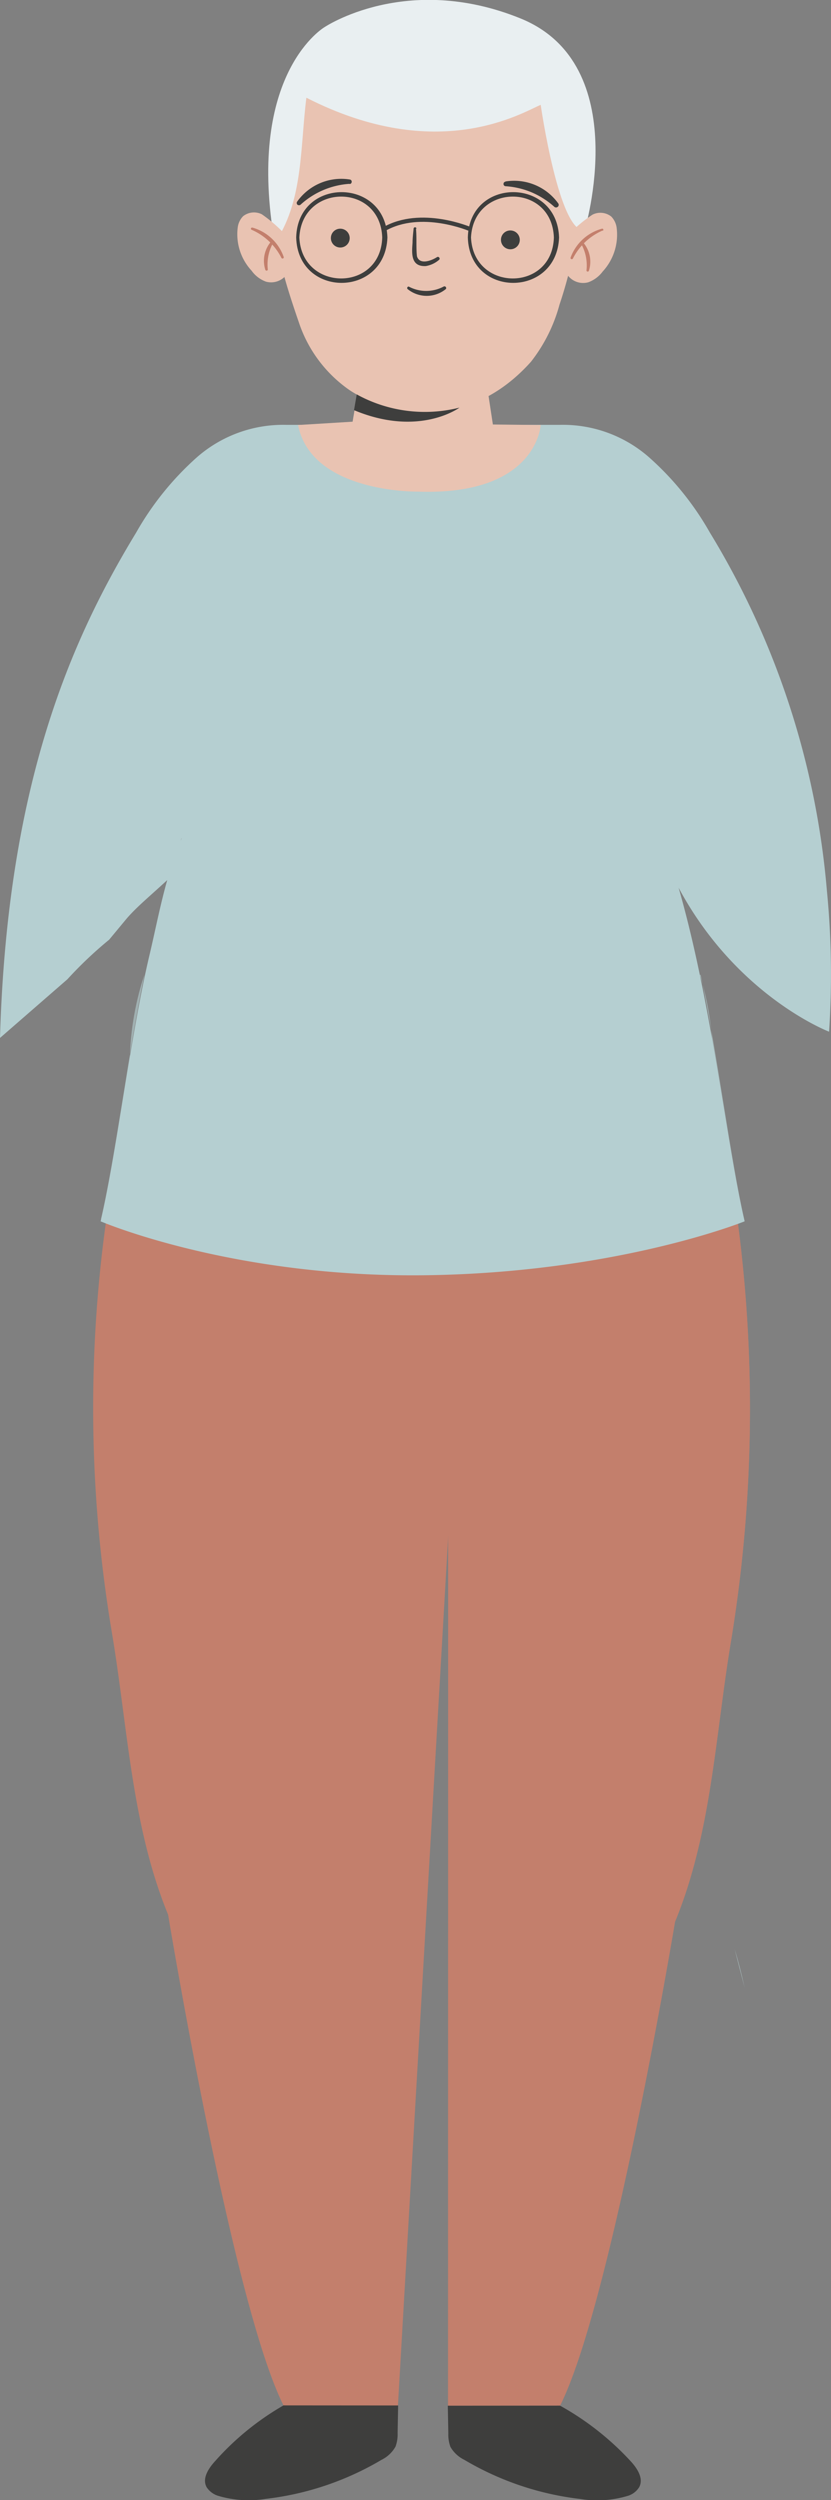 <svg xmlns="http://www.w3.org/2000/svg" xmlns:xlink="http://www.w3.org/1999/xlink" viewBox="0 0 94.55 284.23"><rect x="0" y="0" width="94.55" height="284.23" fill="#808080" stroke="none"/><defs><clipPath id="clip-path"><rect x="50.93" y="174.57" width="4.84" height="98.92" style="fill:none"/></clipPath><clipPath id="clip-path-2"><rect x="40.83" y="174.57" width="10.15" height="98.92" style="fill:none"/></clipPath><clipPath id="clip-path-3"><rect x="11.49" y="110.8" width="73.27" height="34.15" style="fill:none"/></clipPath><clipPath id="clip-path-5"><rect x="12.04" y="139.04" width="71.83" height="8.26" style="fill:none"/></clipPath></defs><g id="Layer_2" data-name="Layer 2"><g id="BACKGROUND"><path d="M84.73,226c-.36-1.59-.74-3.08-1.14-4.4Z" style="fill:#b5cfd1"/><path id="Path_4488" data-name="Path 4488" d="M12.07,138.82a154.16,154.16,0,0,0,.66,46.78c1.82,10.82,2.23,21.93,6.4,32.08,0,0,7.28,44.18,13.14,55.81h13L51,174.57v98.92H63.72c5.86-11.63,13.08-55,13.08-55,4.18-10.14,4.58-21.26,6.4-32.08a162.79,162.79,0,0,0,.66-48.08" style="fill:#c37f6c"/><path id="Path_4489" data-name="Path 4489" d="M55.77,273.49h7.95c5.86-11.64,13.08-55,13.08-55,4.18-10.14,4.58-21.26,6.4-32.08a162.79,162.79,0,0,0,.66-48.08" style="fill:#c37f6c"/><path id="Path_4490" data-name="Path 4490" d="M51,174.57v98.92h4.78" style="fill:#c37f6c"/><g id="Group_3774" data-name="Group 3774" style="opacity:0.3"><g id="Group_3773" data-name="Group 3773"><g style="clip-path:url(#clip-path)"><g id="Group_3772" data-name="Group 3772"><path id="Path_4491" data-name="Path 4491" d="M51,174.57s2,97.52,4.79,98.92l-4.85,0" style="fill:#c37f6c"/></g></g></g></g><g id="Group_3777" data-name="Group 3777" style="opacity:0.3"><g id="Group_3776" data-name="Group 3776"><g style="clip-path:url(#clip-path-2)"><g id="Group_3775" data-name="Group 3775"><path id="Path_4492" data-name="Path 4492" d="M40.83,273.49h4.46L51,174.57s-5.82,87.95-10.16,98.92" style="fill:#c37f6c"/></g></g></g></g><g id="Group_3783" data-name="Group 3783" style="opacity:0.7"><g id="Group_3782" data-name="Group 3782"><g style="clip-path:url(#clip-path-3)"><g id="Group_3781" data-name="Group 3781"><g id="Group_3780" data-name="Group 3780" style="opacity:0.85"><g id="Group_3779" data-name="Group 3779"><g style="clip-path:url(#clip-path-3)"><g id="Group_3778" data-name="Group 3778"><path id="Path_4494" data-name="Path 4494" d="M79.72,110.82c1.92,9,3.36,20.81,5,28,0,0-14.48,5.86-36.43,6.13s-36.85-6.13-36.85-6.13c1.69-7.2,3.13-19,5-28,0,0-6,16,4.78,25.13,4.89,4.16,14.83,5,27.55,5.67,42.55,2.24,30.85-30.78,30.85-30.78" style="fill:#b5cfd1"/></g></g></g></g></g></g></g></g><g id="Group_3786" data-name="Group 3786" style="opacity:0.3"><g id="Group_3785" data-name="Group 3785"><g style="clip-path:url(#clip-path-5)"><g id="Group_3784" data-name="Group 3784"><path id="Path_4522" data-name="Path 4522" d="M12,139s15.87,6.82,38.34,5.87,33.49-5.74,33.49-5.74-7.56,8.64-37.64,8.1C16.5,146.73,12,139,12,139" style="fill:#c37f6c"/></g></g></g></g><path d="M94.33,117.29a98.19,98.19,0,0,0-.25-16.07A93.16,93.16,0,0,0,80.77,60.55,33.43,33.43,0,0,0,73.86,52a14.85,14.85,0,0,0-10.14-3.7H32.53A14.88,14.88,0,0,0,22.39,52a33.65,33.65,0,0,0-6.91,8.57C8,72.87.83,89.29,0,118l7.67-6.67a45.54,45.54,0,0,1,4.75-4.5l2-2.41c1.25-1.44,2.71-2.59,5.12-4.84.11-.1,1-4.32,1.13-4.28s.05-.12,0,0c-1.94,4.65-2.63,8.95-3.69,13.4-2.16,9.17-3.7,22.37-5.53,30.15,0,0,14.9,6.4,36.85,6.13s36.42-6.13,36.42-6.13c-2.09-8.91-3.68-24.6-7.51-37.93C83.83,113.29,94.33,117.29,94.33,117.29Z" style="fill:#b5cfd1"/><path id="Path_4501" data-name="Path 4501" d="M32.26,273.46a31.19,31.19,0,0,0-7.75,6.3c-.77.83-1.55,2-1,3a2.41,2.41,0,0,0,1.37,1,12.14,12.14,0,0,0,5.36.33,33.37,33.37,0,0,0,13.17-4.44A3.68,3.68,0,0,0,45,278.15a4,4,0,0,0,.24-1.53l.06-3.15Z" style="fill:#3e3e3d"/><path id="Path_4502" data-name="Path 4502" d="M63.72,273.49a32,32,0,0,1,8,6.28c.78.83,1.55,2,1,3a2.32,2.32,0,0,1-1.37,1,12.11,12.11,0,0,1-5.35.33,33.49,33.49,0,0,1-13.17-4.45,3.68,3.68,0,0,1-1.58-1.47,4,4,0,0,1-.24-1.53l-.06-3.15Z" style="fill:#3e3e3d"/><path id="Path_4503" data-name="Path 4503" d="M61.52,48.32s-.41,8.06-14,7.57c0,0-12.06.2-13.61-7.57l6.21-.38.63-3.75H55.46l.62,4.07Z" style="fill:#e9c3b2"/><path id="Path_4504" data-name="Path 4504" d="M66.24,13.18c.88,7.34-.66,15.78-2.58,21.45a18.16,18.16,0,0,1-3.25,6.5c-8,8.93-17.81,5.33-20.95,3a15.19,15.19,0,0,1-5.36-7.2c-2.56-7.42-3.23-10.34-2.64-17.55,0,0-1.74-19.35,19.1-18,0,0,14.2-.39,15.68,11.87" style="fill:#e9c3b2"/><path id="Path_4505" data-name="Path 4505" d="M37.65,27A1.07,1.07,0,1,0,38.73,26,1.06,1.06,0,0,0,37.65,27" style="fill:#3e3e3d"/><path id="Path_4506" data-name="Path 4506" d="M57,27.25a1.07,1.07,0,1,0,1.08-1.05A1.06,1.06,0,0,0,57,27.25" style="fill:#3e3e3d"/><path id="Path_4507" data-name="Path 4507" d="M39.76,20.9a9.15,9.15,0,0,0-5.54,2.35.28.28,0,0,1-.4,0,.27.27,0,0,1,0-.34,6.16,6.16,0,0,1,6-2.5.25.25,0,0,1,.19.31.24.24,0,0,1-.22.2" style="fill:#3e3e3d"/><path id="Path_4508" data-name="Path 4508" d="M46.49,32.57a4.21,4.21,0,0,0,4,0,.19.19,0,0,1,.24.07h0a.18.18,0,0,1,0,.22,3.45,3.45,0,0,1-4.36,0,.17.17,0,0,1,.19-.27" style="fill:#3e3e3d"/><path id="Path_4509" data-name="Path 4509" d="M40.59,44.84a16.08,16.08,0,0,0,11.69,1.5s-4.57,3.4-12,.29Z" style="fill:#3e3e3d"/><path id="Path_4510" data-name="Path 4510" d="M47.33,26c.1,1,0,2.16.11,3.13.29,1,1.6.54,2.3.09a.19.19,0,0,1,.24.07.18.18,0,0,1,0,.23,3.07,3.07,0,0,1-1.54.73c-1.72.08-1.59-1.45-1.5-2.66,0-.54.07-1.08.12-1.61a.16.16,0,0,1,.18-.14.15.15,0,0,1,.14.16" style="fill:#3e3e3d"/><path id="Path_4511" data-name="Path 4511" d="M57.52,20.63a6.18,6.18,0,0,1,6,2.5.29.29,0,0,1-.08.4h0a.3.3,0,0,1-.35,0,9.4,9.4,0,0,0-2.57-1.65,9.22,9.22,0,0,0-3-.71.25.25,0,0,1-.23-.29.24.24,0,0,1,.2-.22" style="fill:#3e3e3d"/><path id="Path_4512" data-name="Path 4512" d="M34.06,27c.27,6.19,9.25,6.23,9.43,0-.22-6.24-9.14-6.16-9.43,0m-.36,0c.17-6.89,10.16-6.86,10.38,0-.26,6.88-10.19,6.88-10.38,0" style="fill:#3e3e3d"/><path id="Path_4513" data-name="Path 4513" d="M53.59,27c.27,6.19,9.25,6.23,9.43,0-.22-6.24-9.14-6.16-9.43,0m-.36,0c.16-6.89,10.16-6.86,10.38,0-.26,6.88-10.19,6.88-10.38,0" style="fill:#3e3e3d"/><path id="Path_4514" data-name="Path 4514" d="M53.52,26.06s-5.61-2.43-9.83,0" style="fill:none;stroke:#3e3e3d;stroke-miterlimit:10;stroke-width:0.481px"/><path id="Path_4515" data-name="Path 4515" d="M31.5,27.27c3-4.71,2.66-10.65,3.36-16.16,15,7.66,24.6,1.66,26.66.81,0,0,2.09,14.61,5,14.27,0,0,5.69-18.84-7.31-24.1s-22.29,1-22.29,1S28.44,8.05,31,26Z" style="fill:#e9eff1"/><path id="Path_4516" data-name="Path 4516" d="M32.62,31.2a2.2,2.2,0,0,1-2.36.82,3.45,3.45,0,0,1-1.63-1.24,6.1,6.1,0,0,1-1.57-5,2.22,2.22,0,0,1,.6-1.2,2,2,0,0,1,2.13-.22,16.3,16.3,0,0,1,2.83,2.49Z" style="fill:#e9c3b2"/><path id="Path_4517" data-name="Path 4517" d="M28.71,25.87a5.3,5.3,0,0,1,3.57,3.34.14.14,0,0,1-.1.18.15.15,0,0,1-.16-.07,6.88,6.88,0,0,0-3.4-3.2.13.13,0,0,1-.06-.17.12.12,0,0,1,.15-.07" style="fill:#c37f6c"/><path id="Path_4518" data-name="Path 4518" d="M31.07,27.62a5.06,5.06,0,0,0-.6,3,.13.13,0,0,1-.13.15.15.15,0,0,1-.15-.09,3.36,3.36,0,0,1,.67-3.24.13.13,0,0,1,.18,0,.14.14,0,0,1,0,.15" style="fill:#c37f6c"/><path id="Path_4519" data-name="Path 4519" d="M64.58,31.28a2.2,2.2,0,0,0,2.36.81,3.58,3.58,0,0,0,1.64-1.23,6.18,6.18,0,0,0,1.57-5.05,2.26,2.26,0,0,0-.6-1.19,2,2,0,0,0-2.13-.22,15.12,15.12,0,0,0-2.83,2.4Z" style="fill:#e9c3b2"/><path id="Path_4520" data-name="Path 4520" d="M68.58,26.2a6.83,6.83,0,0,0-3.4,3.2.15.15,0,0,1-.2.05.14.14,0,0,1-.06-.16A5.28,5.28,0,0,1,68.49,26a.13.13,0,0,1,.16.1.14.14,0,0,1-.08.15" style="fill:#c37f6c"/><path id="Path_4521" data-name="Path 4521" d="M66.34,27.55A3.35,3.35,0,0,1,67,30.79a.14.14,0,0,1-.18.08.13.13,0,0,1-.09-.14,5.06,5.06,0,0,0-.6-3,.13.13,0,0,1,.06-.18.14.14,0,0,1,.15,0" style="fill:#c37f6c"/><polygon points="16.51 108.59 16.51 108.59 16.51 108.59 16.51 108.59" style="fill:#272726"/></g></g></svg>
